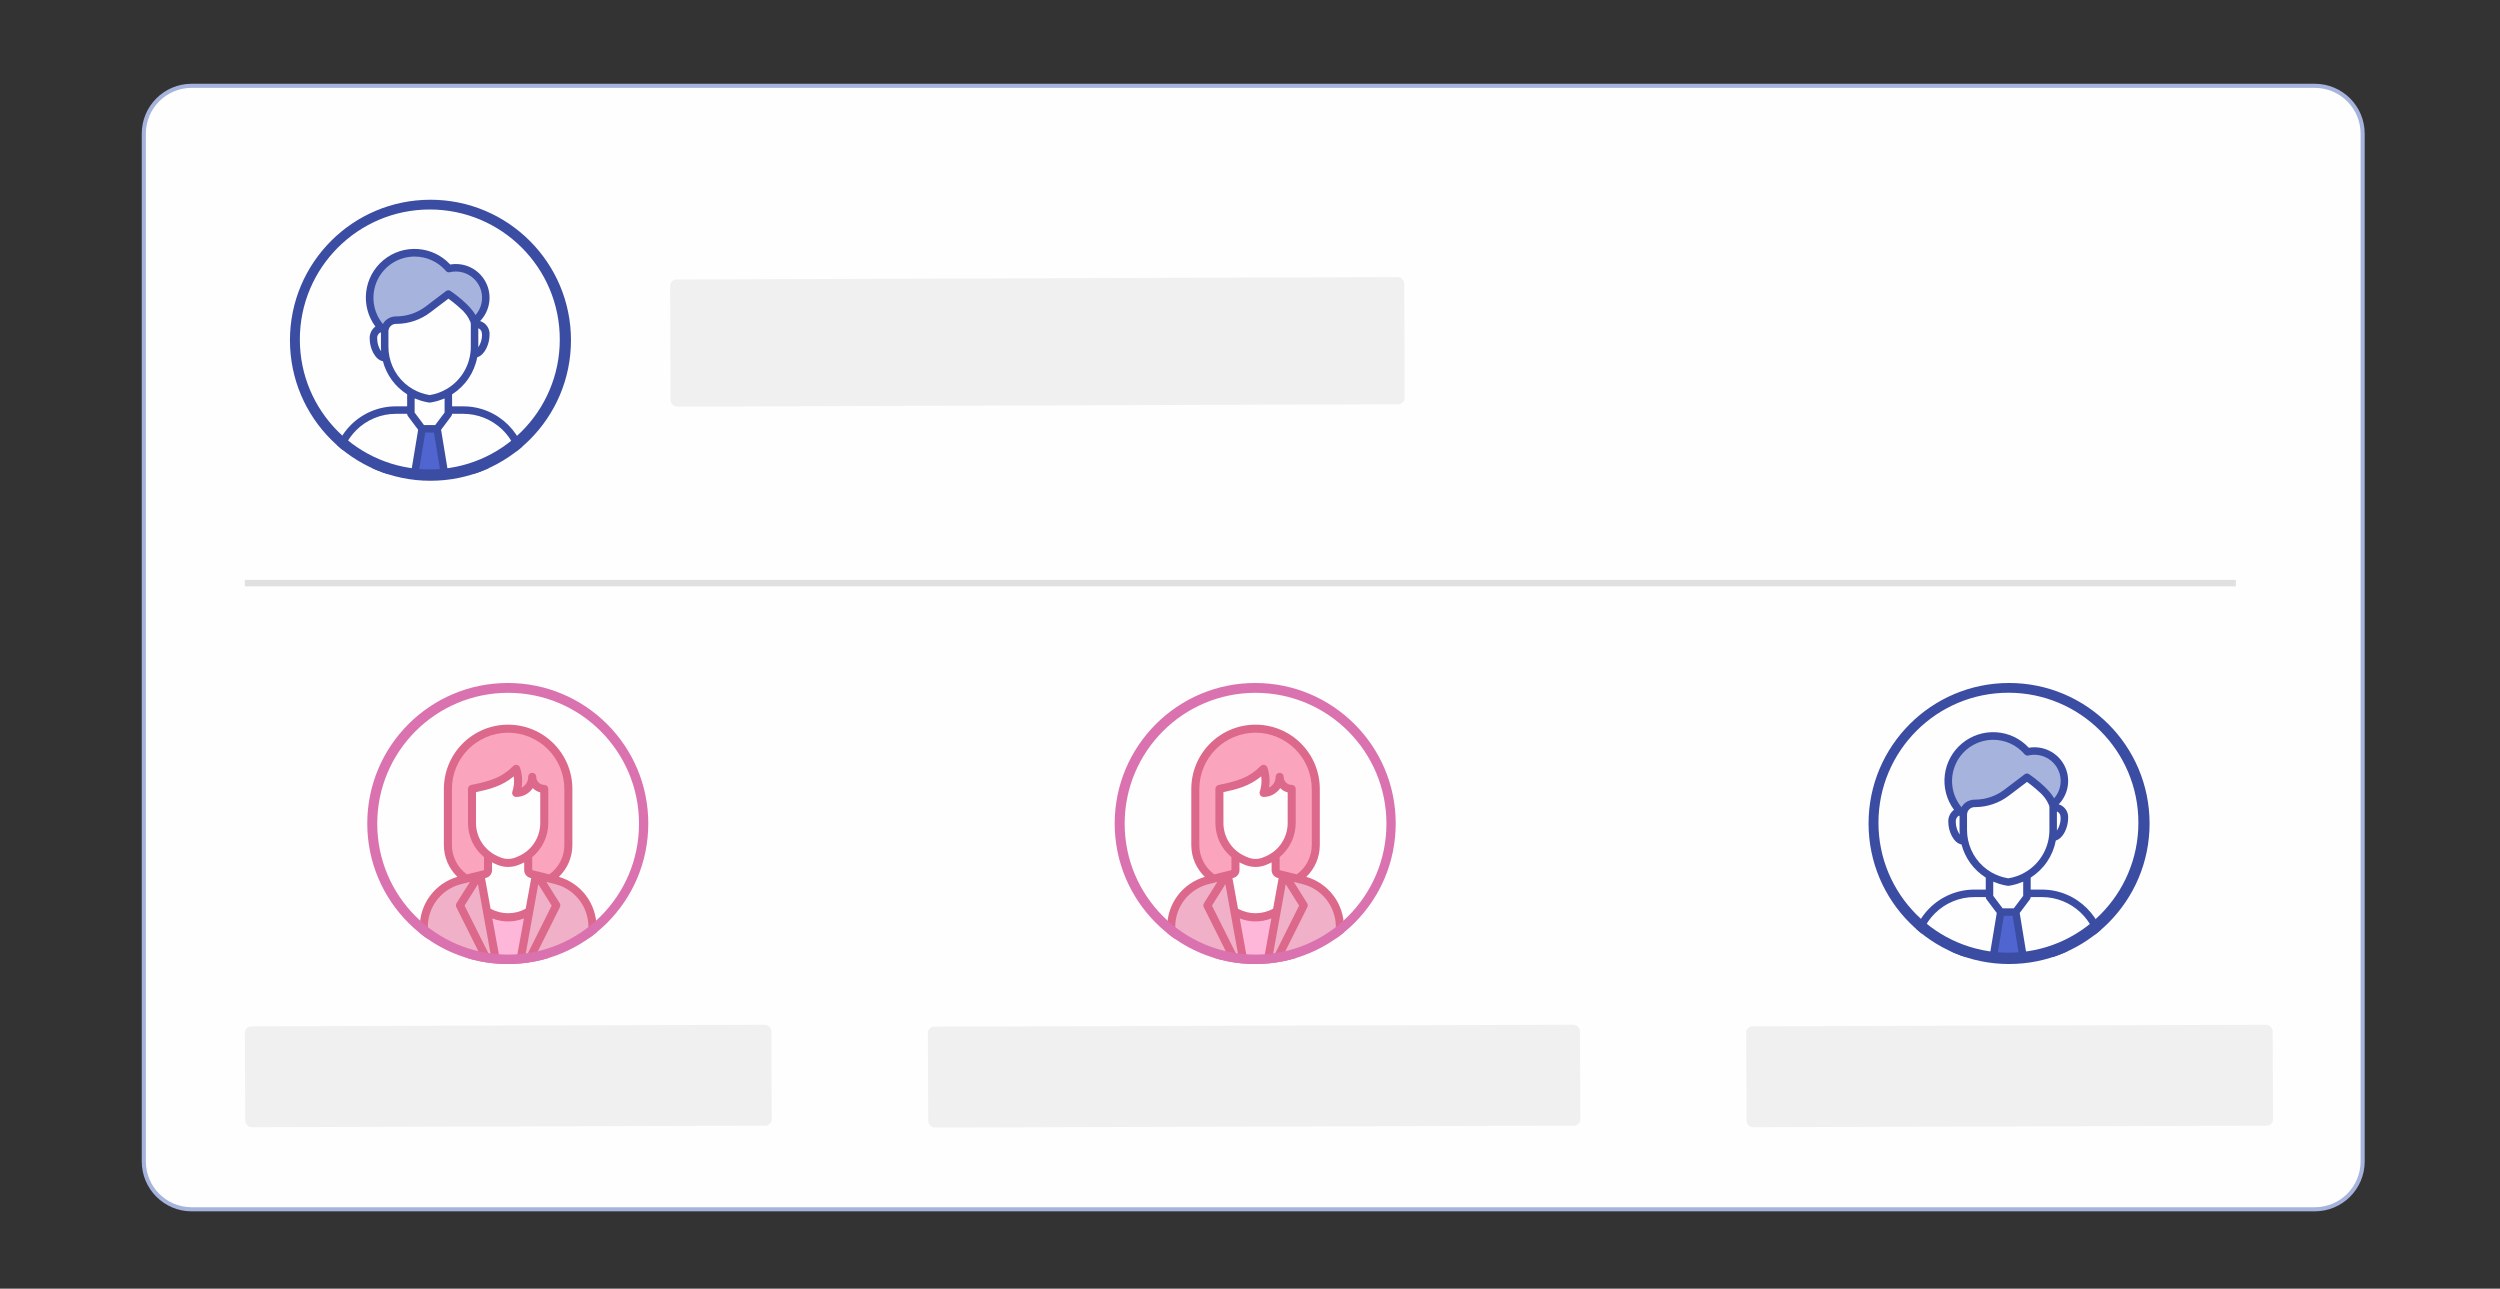 <svg width="388" height="200" viewBox="0 0 388 200" fill="none" xmlns="http://www.w3.org/2000/svg">
<rect x="0" y="0" width="388" height="200" fill="#333333" stroke="none"/>
<path d="M29.742 13.318L359.258 13.318C363.358 13.318 366.682 16.642 366.682 20.742V180.258C366.682 184.358 363.358 187.682 359.258 187.682H29.742C25.642 187.682 22.318 184.358 22.318 180.258V20.742C22.318 16.642 25.642 13.318 29.742 13.318Z" fill="#FEFEFE"/>
<path d="M29.742 13.318L359.258 13.318C363.358 13.318 366.682 16.642 366.682 20.742V180.258C366.682 184.358 363.358 187.682 359.258 187.682H29.742C25.642 187.682 22.318 184.358 22.318 180.258V20.742C22.318 16.642 25.642 13.318 29.742 13.318Z" stroke="#A5B3DD" stroke-width="0.636"/>
<g clip-path="url(#clip0_18364_393779)">
<g clip-path="url(#clip1_18364_393779)">
<path d="M58.63 64.256C56.013 64.692 53.905 67.345 53.178 68.617C55.177 70.253 60.702 73.524 66.808 73.524C74.44 73.524 79.892 69.162 79.892 68.072C79.892 66.982 76.621 65.346 74.986 64.256C73.677 63.384 70.806 63.529 69.534 63.711V62.075C69.352 61.712 69.316 60.876 70.624 60.439C71.932 60.003 72.987 56.987 73.35 55.533L74.44 54.442C74.622 54.079 74.986 53.025 74.986 51.716C74.986 50.408 73.895 50.081 73.35 50.081L74.44 48.99C74.804 47.9 75.422 45.283 74.986 43.539C74.549 41.794 71.169 41.721 69.534 41.903C68.807 41.176 66.917 39.613 65.172 39.177C62.991 38.632 59.72 40.268 58.085 42.993C56.776 45.174 57.539 48.264 58.085 49.536C58.448 49.718 59.066 50.299 58.63 51.171C58.085 52.262 58.63 54.443 59.175 55.533C59.611 56.405 62.264 59.531 63.536 60.985V63.711C62.991 63.711 61.247 63.82 58.63 64.256Z" fill="#FEFEFE"/>
<path d="M62.991 49.536C61.683 49.536 59.538 50.263 58.63 50.626C58.266 48.99 57.539 45.392 57.539 44.084C57.539 42.448 60.811 39.177 64.627 39.177C67.68 39.177 69.17 40.994 69.534 41.903C69.534 41.721 69.752 41.358 70.624 41.358C71.714 41.358 72.805 41.358 74.986 44.084C76.73 46.264 74.986 48.627 73.895 49.536C73.713 49.536 73.241 49.318 72.805 48.445C72.369 47.573 70.442 46.264 69.534 45.719C67.898 46.991 64.3 49.536 62.991 49.536Z" fill="#A5B3DD"/>
<path d="M65.717 66.436L64.627 73.524H68.988L67.898 66.436H65.717Z" fill="#5065D0"/>
<path d="M71.906 63.064H70.163V61.204C71.173 60.563 72.041 59.721 72.713 58.731C73.384 57.74 73.844 56.623 74.065 55.447C75.257 55.102 75.974 53.332 75.974 52.022C76.067 51.038 75.459 50.123 74.516 49.827C76.081 48.202 76.426 45.755 75.371 43.761C74.316 41.766 72.1 40.673 69.875 41.052C67.149 38.11 62.599 37.811 59.511 40.371C56.424 42.931 55.875 47.459 58.262 50.682C57.966 50.903 57.73 51.194 57.575 51.53C57.421 51.865 57.353 52.235 57.378 52.603C57.378 53.964 58.15 55.823 59.426 56.063C59.985 58.191 61.33 60.028 63.19 61.204V63.064H61.446C60.148 63.062 58.863 63.316 57.663 63.812C56.464 64.308 55.374 65.036 54.457 65.954C53.539 66.871 52.811 67.961 52.316 69.16C51.82 70.36 51.565 71.645 51.567 72.943C51.567 73.264 51.827 73.524 52.148 73.524H81.205C81.359 73.524 81.507 73.463 81.616 73.354C81.725 73.245 81.786 73.097 81.786 72.943C81.779 67.489 77.36 63.07 71.906 63.064ZM64.352 64.032V61.834C64.404 61.856 64.459 61.871 64.512 61.892C64.738 61.986 64.969 62.07 65.202 62.145C65.29 62.173 65.376 62.203 65.466 62.226C65.775 62.316 66.089 62.39 66.406 62.446L66.581 62.474C66.644 62.485 66.708 62.485 66.771 62.474L66.946 62.446C67.263 62.391 67.578 62.319 67.887 62.23C67.976 62.204 68.062 62.176 68.152 62.148C68.386 62.074 68.617 61.989 68.844 61.894C68.896 61.873 68.95 61.86 69.001 61.836V64.031L67.543 65.969H65.805L64.352 64.032ZM74.231 53.9V50.949C74.629 51.1 74.812 51.448 74.812 52.022C74.802 52.691 74.601 53.343 74.231 53.9ZM64.352 39.818C65.278 39.818 66.193 40.019 67.034 40.407C67.874 40.795 68.621 41.361 69.221 42.066C69.29 42.147 69.38 42.208 69.482 42.241C69.583 42.274 69.691 42.279 69.795 42.255C71.518 41.841 73.312 42.59 74.228 44.107C75.145 45.624 74.973 47.559 73.805 48.892C73.789 48.865 73.766 48.834 73.75 48.81C73.67 48.676 73.584 48.546 73.493 48.42C73.464 48.379 73.435 48.339 73.406 48.297C73.272 48.12 73.131 47.948 72.983 47.782C72.951 47.746 72.915 47.709 72.883 47.673C72.743 47.52 72.599 47.371 72.451 47.225C72.4 47.175 72.348 47.124 72.295 47.073C72.091 46.877 71.883 46.687 71.669 46.502C71.106 46.018 70.517 45.566 69.905 45.147C69.805 45.08 69.686 45.045 69.565 45.049C69.444 45.052 69.327 45.094 69.231 45.167L66.074 47.562C64.775 48.549 63.193 49.09 61.562 49.105H61.426C61.309 49.106 61.193 49.116 61.077 49.135C61.06 49.135 61.044 49.142 61.028 49.145C60.926 49.163 60.826 49.188 60.727 49.219L60.698 49.23C60.593 49.265 60.49 49.308 60.391 49.358H60.386C59.979 49.562 59.643 49.883 59.42 50.279C57.845 48.37 57.513 45.723 58.569 43.485C59.624 41.246 61.877 39.818 64.352 39.818ZM58.541 52.603C58.512 52.401 58.544 52.195 58.634 52.011C58.723 51.828 58.865 51.675 59.042 51.573C59.069 51.599 59.094 51.626 59.122 51.652V53.847C59.122 54.073 59.13 54.298 59.148 54.522C58.761 53.956 58.55 53.289 58.541 52.603ZM60.445 55.375C60.337 54.873 60.283 54.361 60.284 53.847V51.4C60.287 51.294 60.305 51.188 60.338 51.087C60.344 51.068 60.35 51.048 60.357 51.029C60.393 50.927 60.444 50.831 60.507 50.743C60.513 50.734 60.521 50.727 60.527 50.719C60.594 50.632 60.672 50.556 60.76 50.491L60.767 50.485C60.856 50.422 60.954 50.373 61.057 50.337C61.074 50.331 61.09 50.326 61.107 50.321C61.212 50.288 61.322 50.269 61.433 50.267H61.565C63.461 50.25 65.3 49.618 66.806 48.466L69.595 46.35C69.906 46.575 70.394 46.941 70.911 47.385C71.057 47.51 71.2 47.638 71.341 47.769C72.09 48.365 72.674 49.144 73.035 50.031C73.056 50.112 73.068 50.195 73.069 50.279V53.847C73.07 54.181 73.046 54.515 72.998 54.846C72.844 55.992 72.429 57.088 71.786 58.049C71.143 59.01 70.289 59.811 69.288 60.39C68.507 60.847 67.648 61.156 66.755 61.302L66.676 61.312L66.599 61.3C65.706 61.149 64.846 60.84 64.061 60.387C63.139 59.853 62.341 59.131 61.717 58.267C61.094 57.404 60.66 56.418 60.445 55.375ZM55.278 66.776C56.087 65.965 57.049 65.322 58.107 64.885C59.166 64.447 60.301 64.223 61.446 64.226H63.19C63.19 64.352 63.23 64.474 63.306 64.575L64.897 66.696L63.861 72.943L52.748 72.362C52.883 70.254 53.783 68.268 55.278 66.776ZM65.043 72.943L66 67.132H67.355L68.298 72.943H65.043ZM69.482 72.943L68.457 66.696L69.959 64.691L70.046 64.575C70.122 64.474 70.163 64.352 70.163 64.226H71.906C76.493 64.231 80.293 67.786 80.604 72.362L69.482 72.943Z" fill="#3B4CA3"/>
</g>
<path fill-rule="evenodd" clip-rule="evenodd" d="M66.707 72.856C77.848 72.856 86.879 63.825 86.879 52.685C86.879 41.544 77.848 32.513 66.707 32.513C55.567 32.513 46.536 41.544 46.536 52.685C46.536 63.825 55.567 72.856 66.707 72.856ZM66.707 74.69C78.861 74.69 88.713 64.838 88.713 52.685C88.713 40.532 78.861 30.68 66.707 30.68C54.554 30.68 44.702 40.532 44.702 52.685C44.702 64.838 54.554 74.69 66.707 74.69Z" fill="#3B4CA3"/>
</g>
<g clip-path="url(#clip2_18364_393779)">
<g clip-path="url(#clip3_18364_393779)">
<path d="M69.997 137.258C66.009 138.145 65.381 142.429 65.565 144.461C67.966 145.753 74.097 148.45 79.415 148.893C84.734 149.336 89.757 146.492 91.603 145.015V141.691C91.603 139.475 88.833 138.367 87.725 137.258C86.839 136.372 83.662 135.781 82.185 135.597C81.816 134.858 81.299 133.159 82.185 132.273C83.072 131.386 84.032 129.687 84.401 128.949V122.854C83.847 122.116 82.739 120.749 82.739 121.193C82.739 121.636 81.262 122.855 80.523 123.409C80.338 123.224 80.08 122.633 80.523 121.747C80.966 120.86 80.338 119.9 79.969 119.53C79.969 119.161 79.748 118.755 78.861 120.084C77.975 121.414 74.799 122.485 73.321 122.854V126.732C73.321 130.278 74.799 132.272 75.537 132.826V135.042C75.353 135.412 73.986 136.372 69.997 137.258Z" fill="#FEFEFE"/>
<path d="M69.443 131.165C69.443 133.381 70.92 135.412 71.659 136.151C74.318 135.708 75.353 135.227 75.537 135.043V132.827C74.983 132.273 73.764 130.721 73.321 128.949C72.878 127.176 73.136 124.147 73.321 122.855C74.245 122.485 76.424 121.636 77.753 121.193C79.415 120.639 79.415 118.976 79.969 120.084C80.523 121.193 79.969 123.409 80.523 123.409C80.966 123.409 82.185 121.931 82.739 121.193L83.847 122.301C84.032 122.301 84.401 123.187 84.401 126.733C84.401 130.278 82.924 131.903 82.185 132.273V135.597L86.063 136.151C86.617 135.412 87.836 133.602 88.279 132.273C88.722 130.943 88.464 124.701 88.279 121.747C88.094 118.977 86.063 113.326 79.415 112.883C72.767 112.439 69.997 118.238 69.443 121.193V131.165Z" fill="#FAA4BE"/>
<path d="M75.537 141.691L77.199 148.339H81.077L82.185 141.137C81.631 141.506 80.08 142.245 78.307 142.245C76.534 142.245 75.722 141.875 75.537 141.691Z" fill="#FFB7D9"/>
<path d="M83.293 135.597L80.523 148.893C84.512 148.45 89.941 145.753 92.157 144.461C91.788 142.983 90.828 139.696 89.941 138.367C89.055 137.037 85.14 135.966 83.293 135.597Z" fill="#F0B0C7"/>
<path d="M74.429 135.597L77.199 148.893C73.21 148.45 67.781 145.753 65.565 144.461C65.934 142.983 66.895 139.696 67.781 138.367C68.668 137.037 72.582 135.966 74.429 135.597Z" fill="#F0B0C7"/>
<path d="M86.733 136.088C87.396 135.451 87.924 134.687 88.285 133.841C88.646 132.995 88.832 132.084 88.833 131.165V122.439C88.833 119.794 87.783 117.258 85.912 115.388C84.042 113.518 81.506 112.467 78.861 112.467C76.216 112.467 73.68 113.518 71.81 115.388C69.94 117.258 68.889 119.794 68.889 122.439V131.165C68.89 132.084 69.076 132.995 69.437 133.841C69.798 134.687 70.326 135.451 70.989 136.088C69.305 136.575 67.824 137.596 66.77 138.998C65.717 140.4 65.148 142.107 65.15 143.86V149.239C65.15 149.404 65.215 149.563 65.332 149.68C65.449 149.797 65.608 149.862 65.773 149.862H91.95C92.115 149.862 92.273 149.797 92.39 149.68C92.507 149.563 92.573 149.404 92.573 149.239V143.86C92.574 142.107 92.005 140.4 90.952 138.998C89.898 137.596 88.418 136.575 86.733 136.088ZM70.136 131.165V122.439C70.138 120.126 71.058 117.908 72.694 116.272C74.33 114.636 76.548 113.716 78.861 113.713C81.174 113.719 83.39 114.64 85.025 116.275C86.66 117.91 87.581 120.126 87.587 122.439V131.165C87.586 132.052 87.374 132.926 86.969 133.715C86.564 134.503 85.976 135.185 85.256 135.702L82.601 135.041V133.022C83.379 132.379 84.007 131.571 84.438 130.658C84.869 129.744 85.093 128.747 85.094 127.737V122.439C85.094 122.274 85.028 122.115 84.911 121.998C84.794 121.881 84.636 121.816 84.47 121.816C84.141 121.813 83.825 121.681 83.592 121.448C83.359 121.215 83.226 120.899 83.224 120.569C83.224 120.404 83.158 120.245 83.041 120.129C82.924 120.012 82.766 119.946 82.601 119.946C82.435 119.946 82.277 120.012 82.16 120.129C82.043 120.245 81.977 120.404 81.977 120.569C81.98 120.916 81.885 121.257 81.703 121.552C81.521 121.847 81.26 122.085 80.949 122.24C81.119 121.207 81.036 120.148 80.706 119.154C80.677 119.05 80.621 118.954 80.543 118.878C80.466 118.801 80.37 118.746 80.264 118.719C80.159 118.691 80.048 118.691 79.943 118.72C79.838 118.748 79.742 118.803 79.665 118.88C77.77 120.775 76.032 121.217 73.121 121.828C72.981 121.858 72.856 121.935 72.767 122.046C72.677 122.158 72.628 122.296 72.629 122.439V127.737C72.63 128.747 72.854 129.744 73.284 130.658C73.715 131.571 74.343 132.379 75.122 133.022V135.041L72.466 135.702C71.746 135.185 71.159 134.503 70.753 133.715C70.348 132.926 70.136 132.052 70.136 131.165ZM82.302 136.25L82.445 136.288L81.585 141.037C80.75 141.494 79.813 141.734 78.861 141.734C77.909 141.734 76.972 141.494 76.138 141.037L75.277 136.288L75.421 136.25C75.692 136.184 75.932 136.029 76.104 135.81C76.276 135.591 76.369 135.32 76.368 135.041V133.838C76.48 133.894 76.586 133.95 76.698 134L77.091 134.175C77.649 134.421 78.251 134.549 78.861 134.549C79.471 134.549 80.074 134.421 80.631 134.175L81.024 134C81.136 133.95 81.242 133.894 81.354 133.838V135.041C81.353 135.32 81.446 135.591 81.618 135.81C81.79 136.029 82.031 136.184 82.302 136.25ZM80.519 132.866L80.126 133.034C79.728 133.213 79.297 133.305 78.861 133.305C78.425 133.305 77.994 133.213 77.596 133.034L77.203 132.866C76.213 132.423 75.373 131.703 74.782 130.793C74.192 129.883 73.877 128.821 73.875 127.737V122.944C76 122.489 77.895 122.009 79.74 120.494C79.847 121.291 79.77 122.101 79.516 122.863C79.485 122.957 79.476 123.056 79.492 123.154C79.507 123.251 79.545 123.344 79.603 123.424C79.659 123.505 79.735 123.571 79.823 123.617C79.911 123.662 80.009 123.686 80.108 123.685C80.935 123.684 81.729 123.355 82.314 122.769C82.454 122.631 82.579 122.479 82.688 122.314L82.707 122.333C83.022 122.647 83.416 122.871 83.847 122.981V127.737C83.846 128.821 83.531 129.883 82.94 130.793C82.35 131.703 81.509 132.423 80.519 132.866ZM66.396 148.616V143.86C66.394 142.331 66.904 140.845 67.845 139.64C68.786 138.434 70.104 137.579 71.588 137.21L72.928 136.874L70.852 140.183C70.796 140.274 70.764 140.378 70.76 140.485C70.755 140.592 70.779 140.698 70.827 140.794L74.735 148.616H66.396ZM76.131 148.616L72.099 140.551L74.18 137.223L76.243 148.616H76.131ZM80.207 148.616H77.515L76.412 142.539C77.985 143.162 79.737 143.162 81.311 142.539L80.207 148.616ZM81.479 148.616L83.542 137.223L85.623 140.551L81.591 148.616H81.479ZM91.326 148.616H82.987L86.895 140.794C86.944 140.698 86.967 140.592 86.962 140.485C86.958 140.378 86.926 140.274 86.87 140.183L84.794 136.874L86.135 137.21C87.618 137.579 88.936 138.434 89.877 139.64C90.818 140.845 91.328 142.331 91.326 143.86V148.616Z" fill="#DC688B"/>
<path fill-rule="evenodd" clip-rule="evenodd" d="M78.862 148.153C90.081 148.153 99.176 139.059 99.176 127.84C99.176 116.621 90.081 107.526 78.862 107.526C67.644 107.526 58.549 116.621 58.549 127.84C58.549 139.059 67.644 148.153 78.862 148.153ZM78.862 150C91.101 150 101.022 140.079 101.022 127.84C101.022 115.601 91.101 105.68 78.862 105.68C66.624 105.68 56.702 115.601 56.702 127.84C56.702 140.079 66.624 150 78.862 150Z" fill="#DA72B0"/>
</g>
</g>
<g clip-path="url(#clip4_18364_393779)">
<g clip-path="url(#clip5_18364_393779)">
<path d="M185.997 137.258C182.009 138.145 181.381 142.429 181.565 144.461C183.966 145.753 190.097 148.45 195.415 148.893C200.734 149.336 205.757 146.492 207.603 145.015V141.691C207.603 139.475 204.833 138.367 203.725 137.258C202.839 136.372 199.663 135.781 198.185 135.597C197.816 134.858 197.299 133.159 198.185 132.273C199.072 131.386 200.032 129.687 200.401 128.949V122.854C199.847 122.116 198.739 120.749 198.739 121.193C198.739 121.636 197.262 122.855 196.523 123.409C196.338 123.224 196.08 122.633 196.523 121.747C196.966 120.86 196.338 119.9 195.969 119.53C195.969 119.161 195.748 118.755 194.861 120.084C193.975 121.414 190.798 122.485 189.321 122.854V126.732C189.321 130.278 190.798 132.272 191.537 132.826V135.042C191.353 135.412 189.986 136.372 185.997 137.258Z" fill="#FEFEFE"/>
<path d="M185.443 131.165C185.443 133.381 186.92 135.412 187.659 136.151C190.318 135.708 191.352 135.227 191.537 135.043V132.827C190.983 132.273 189.764 130.721 189.321 128.949C188.878 127.176 189.136 124.147 189.321 122.855C190.244 122.485 192.424 121.636 193.753 121.193C195.415 120.639 195.415 118.976 195.969 120.084C196.523 121.193 195.969 123.409 196.523 123.409C196.966 123.409 198.185 121.931 198.739 121.193L199.847 122.301C200.032 122.301 200.401 123.187 200.401 126.733C200.401 130.278 198.924 131.903 198.185 132.273V135.597L202.063 136.151C202.617 135.412 203.836 133.602 204.279 132.273C204.722 130.943 204.464 124.701 204.279 121.747C204.095 118.977 202.063 113.326 195.415 112.883C188.767 112.439 185.997 118.238 185.443 121.193V131.165Z" fill="#FAA4BE"/>
<path d="M191.537 141.691L193.199 148.339H197.077L198.185 141.137C197.631 141.506 196.08 142.245 194.307 142.245C192.534 142.245 191.722 141.875 191.537 141.691Z" fill="#FFB7D9"/>
<path d="M199.293 135.597L196.523 148.893C200.512 148.45 205.941 145.753 208.157 144.461C207.788 142.983 206.828 139.696 205.941 138.367C205.055 137.037 201.14 135.966 199.293 135.597Z" fill="#F0B0C7"/>
<path d="M190.429 135.597L193.199 148.893C189.21 148.45 183.781 145.753 181.565 144.461C181.934 142.983 182.895 139.696 183.781 138.367C184.667 137.037 188.582 135.966 190.429 135.597Z" fill="#F0B0C7"/>
<path d="M202.733 136.088C203.396 135.451 203.924 134.687 204.285 133.841C204.646 132.995 204.832 132.084 204.833 131.165V122.439C204.833 119.794 203.783 117.258 201.912 115.388C200.042 113.518 197.506 112.467 194.861 112.467C192.216 112.467 189.68 113.518 187.81 115.388C185.94 117.258 184.889 119.794 184.889 122.439V131.165C184.89 132.084 185.076 132.995 185.437 133.841C185.798 134.687 186.326 135.451 186.989 136.088C185.305 136.575 183.824 137.596 182.77 138.998C181.717 140.4 181.148 142.107 181.15 143.86V149.239C181.15 149.404 181.215 149.563 181.332 149.68C181.449 149.797 181.607 149.862 181.773 149.862H207.949C208.115 149.862 208.273 149.797 208.39 149.68C208.507 149.563 208.573 149.404 208.573 149.239V143.86C208.574 142.107 208.005 140.4 206.952 138.998C205.898 137.596 204.418 136.575 202.733 136.088ZM186.136 131.165V122.439C186.138 120.126 187.058 117.908 188.694 116.272C190.33 114.636 192.548 113.716 194.861 113.713C197.174 113.719 199.39 114.64 201.025 116.275C202.66 117.91 203.581 120.126 203.587 122.439V131.165C203.586 132.052 203.374 132.926 202.969 133.715C202.564 134.503 201.976 135.185 201.256 135.702L198.601 135.041V133.022C199.38 132.379 200.007 131.571 200.438 130.658C200.869 129.744 201.093 128.747 201.094 127.737V122.439C201.094 122.274 201.028 122.115 200.911 121.998C200.794 121.881 200.636 121.816 200.47 121.816C200.141 121.813 199.825 121.681 199.592 121.448C199.358 121.215 199.226 120.899 199.224 120.569C199.224 120.404 199.158 120.245 199.041 120.129C198.924 120.012 198.766 119.946 198.601 119.946C198.435 119.946 198.277 120.012 198.16 120.129C198.043 120.245 197.977 120.404 197.977 120.569C197.98 120.916 197.885 121.257 197.703 121.552C197.521 121.847 197.26 122.085 196.949 122.24C197.119 121.207 197.036 120.148 196.706 119.154C196.677 119.05 196.621 118.954 196.543 118.878C196.466 118.801 196.37 118.746 196.264 118.719C196.159 118.691 196.048 118.691 195.943 118.72C195.838 118.748 195.742 118.803 195.665 118.88C193.77 120.775 192.032 121.217 189.121 121.828C188.981 121.858 188.856 121.935 188.767 122.046C188.677 122.158 188.628 122.296 188.629 122.439V127.737C188.63 128.747 188.854 129.744 189.284 130.658C189.715 131.571 190.343 132.379 191.122 133.022V135.041L188.467 135.702C187.746 135.185 187.159 134.503 186.753 133.715C186.348 132.926 186.136 132.052 186.136 131.165ZM198.301 136.25L198.445 136.288L197.585 141.037C196.75 141.494 195.813 141.734 194.861 141.734C193.909 141.734 192.973 141.494 192.138 141.037L191.277 136.288L191.421 136.25C191.692 136.184 191.932 136.029 192.104 135.81C192.276 135.591 192.369 135.32 192.368 135.041V133.838C192.48 133.894 192.586 133.95 192.698 134L193.091 134.175C193.649 134.421 194.252 134.549 194.861 134.549C195.471 134.549 196.074 134.421 196.631 134.175L197.024 134C197.136 133.95 197.242 133.894 197.354 133.838V135.041C197.353 135.32 197.446 135.591 197.618 135.81C197.79 136.029 198.031 136.184 198.301 136.25ZM196.519 132.866L196.126 133.034C195.728 133.213 195.297 133.305 194.861 133.305C194.425 133.305 193.994 133.213 193.596 133.034L193.203 132.866C192.213 132.423 191.373 131.703 190.782 130.793C190.192 129.883 189.877 128.821 189.875 127.737V122.944C192 122.489 193.895 122.009 195.74 120.494C195.847 121.291 195.77 122.101 195.516 122.863C195.485 122.957 195.476 123.056 195.492 123.154C195.507 123.251 195.545 123.344 195.603 123.424C195.66 123.505 195.735 123.571 195.823 123.617C195.911 123.662 196.009 123.686 196.108 123.685C196.935 123.684 197.729 123.355 198.314 122.769C198.454 122.631 198.579 122.479 198.688 122.314L198.707 122.333C199.022 122.647 199.416 122.871 199.847 122.981V127.737C199.846 128.821 199.531 129.883 198.94 130.793C198.35 131.703 197.509 132.423 196.519 132.866ZM182.396 148.616V143.86C182.394 142.331 182.904 140.845 183.845 139.64C184.786 138.434 186.104 137.579 187.588 137.21L188.928 136.874L186.852 140.183C186.796 140.274 186.764 140.378 186.76 140.485C186.755 140.592 186.779 140.698 186.827 140.794L190.735 148.616H182.396ZM192.131 148.616L188.099 140.551L190.18 137.223L192.243 148.616H192.131ZM196.207 148.616H193.515L192.412 142.539C193.985 143.162 195.737 143.162 197.311 142.539L196.207 148.616ZM197.479 148.616L199.542 137.223L201.623 140.551L197.591 148.616H197.479ZM207.326 148.616H198.987L202.895 140.794C202.944 140.698 202.967 140.592 202.962 140.485C202.958 140.378 202.926 140.274 202.87 140.183L200.795 136.874L202.135 137.21C203.619 137.579 204.936 138.434 205.877 139.64C206.818 140.845 207.328 142.331 207.326 143.86V148.616Z" fill="#DC688B"/>
<path fill-rule="evenodd" clip-rule="evenodd" d="M194.862 148.153C206.081 148.153 215.176 139.059 215.176 127.84C215.176 116.621 206.081 107.526 194.862 107.526C183.643 107.526 174.549 116.621 174.549 127.84C174.549 139.059 183.643 148.153 194.862 148.153ZM194.862 150C207.101 150 217.022 140.079 217.022 127.84C217.022 115.601 207.101 105.68 194.862 105.68C182.624 105.68 172.702 115.601 172.702 127.84C172.702 140.079 182.624 150 194.862 150Z" fill="#DA72B0"/>
</g>
</g>
<g clip-path="url(#clip6_18364_393779)">
<g clip-path="url(#clip7_18364_393779)">
<path d="M303.63 139.256C301.013 139.692 298.905 142.345 298.178 143.617C300.177 145.253 305.702 148.524 311.808 148.524C319.44 148.524 324.892 144.162 324.892 143.072C324.892 141.982 321.621 140.346 319.985 139.256C318.677 138.384 315.806 138.529 314.534 138.711V137.075C314.352 136.712 314.315 135.876 315.624 135.439C316.932 135.003 317.986 131.987 318.35 130.533L319.44 129.442C319.622 129.079 319.985 128.025 319.985 126.716C319.985 125.408 318.895 125.081 318.35 125.081L319.44 123.99C319.804 122.9 320.422 120.283 319.985 118.539C319.549 116.794 316.169 116.721 314.534 116.903C313.807 116.176 311.917 114.613 310.172 114.177C307.991 113.632 304.72 115.268 303.085 117.994C301.776 120.174 302.539 123.264 303.085 124.536C303.448 124.718 304.066 125.299 303.63 126.171C303.085 127.262 303.63 129.442 304.175 130.533C304.611 131.405 307.264 134.531 308.536 135.985V138.711C307.991 138.711 306.247 138.82 303.63 139.256Z" fill="#FEFEFE"/>
<path d="M307.991 124.536C306.683 124.536 304.538 125.263 303.63 125.626C303.266 123.99 302.539 120.392 302.539 119.084C302.539 117.448 305.811 114.177 309.627 114.177C312.68 114.177 314.17 115.994 314.534 116.903C314.534 116.721 314.752 116.358 315.624 116.358C316.714 116.358 317.805 116.358 319.985 119.084C321.73 121.265 319.985 123.627 318.895 124.536C318.713 124.536 318.241 124.318 317.805 123.445C317.369 122.573 315.442 121.265 314.534 120.719C312.898 121.991 309.3 124.536 307.991 124.536Z" fill="#A5B3DD"/>
<path d="M310.717 141.436L309.627 148.524H313.988L312.898 141.436H310.717Z" fill="#5065D0"/>
<path d="M316.907 138.064H315.163V136.204C316.173 135.563 317.041 134.721 317.712 133.731C318.384 132.74 318.844 131.623 319.065 130.447C320.257 130.102 320.974 128.332 320.974 127.022C321.067 126.038 320.459 125.123 319.516 124.827C321.081 123.202 321.426 120.755 320.371 118.761C319.316 116.766 317.1 115.674 314.875 116.052C312.149 113.11 307.599 112.811 304.511 115.371C301.424 117.931 300.875 122.458 303.262 125.682C302.966 125.903 302.73 126.194 302.575 126.53C302.421 126.866 302.353 127.235 302.378 127.603C302.378 128.964 303.15 130.823 304.426 131.063C304.985 133.191 306.33 135.028 308.19 136.204V138.064H306.446C305.148 138.062 303.863 138.316 302.664 138.812C301.464 139.308 300.374 140.036 299.457 140.954C298.539 141.871 297.811 142.961 297.316 144.16C296.82 145.36 296.565 146.645 296.567 147.943C296.567 148.264 296.827 148.524 297.148 148.524H326.205C326.359 148.524 326.507 148.463 326.616 148.354C326.725 148.245 326.786 148.097 326.786 147.943C326.78 142.489 322.36 138.07 316.907 138.064ZM309.352 139.032V136.834C309.404 136.857 309.459 136.871 309.512 136.892C309.738 136.986 309.969 137.07 310.202 137.145C310.29 137.173 310.376 137.203 310.466 137.226C310.775 137.316 311.089 137.39 311.407 137.446L311.581 137.474C311.644 137.485 311.708 137.485 311.771 137.474L311.946 137.446C312.263 137.391 312.578 137.319 312.887 137.23C312.976 137.204 313.062 137.176 313.152 137.148C313.386 137.073 313.617 136.989 313.845 136.894C313.896 136.874 313.95 136.86 314.001 136.836V139.031L312.543 140.969H310.805L309.352 139.032ZM319.231 128.9V125.949C319.629 126.101 319.812 126.448 319.812 127.022C319.803 127.691 319.601 128.343 319.231 128.9ZM309.352 114.818C310.278 114.818 311.193 115.019 312.034 115.407C312.874 115.795 313.621 116.361 314.221 117.066C314.29 117.147 314.38 117.208 314.482 117.241C314.583 117.274 314.691 117.279 314.795 117.255C316.518 116.841 318.312 117.589 319.228 119.107C320.145 120.624 319.973 122.559 318.805 123.892C318.789 123.865 318.767 123.834 318.75 123.81C318.67 123.676 318.584 123.546 318.493 123.42C318.464 123.379 318.435 123.339 318.406 123.297C318.272 123.12 318.131 122.948 317.983 122.782C317.951 122.746 317.915 122.709 317.883 122.673C317.743 122.52 317.599 122.371 317.451 122.226C317.4 122.175 317.348 122.125 317.295 122.073C317.091 121.877 316.883 121.687 316.669 121.502C316.106 121.018 315.517 120.566 314.905 120.147C314.804 120.08 314.686 120.045 314.565 120.049C314.444 120.052 314.327 120.094 314.231 120.167L311.074 122.562C309.776 123.549 308.193 124.09 306.562 124.105H306.426C306.309 124.106 306.192 124.116 306.077 124.135C306.06 124.135 306.044 124.142 306.028 124.145C305.926 124.164 305.826 124.188 305.727 124.219L305.698 124.23C305.593 124.265 305.49 124.308 305.391 124.358H305.386C304.979 124.562 304.643 124.883 304.42 125.279C302.845 123.37 302.513 120.723 303.569 118.485C304.624 116.246 306.877 114.818 309.352 114.818ZM303.54 127.603C303.512 127.401 303.544 127.195 303.634 127.011C303.723 126.828 303.865 126.675 304.042 126.573C304.069 126.599 304.094 126.626 304.122 126.652V128.847C304.122 129.073 304.13 129.298 304.148 129.522C303.761 128.956 303.55 128.289 303.54 127.603ZM305.445 130.375C305.337 129.873 305.283 129.36 305.284 128.847V126.4C305.287 126.294 305.305 126.188 305.338 126.087C305.344 126.068 305.35 126.048 305.357 126.029C305.393 125.927 305.444 125.831 305.507 125.743C305.513 125.734 305.521 125.727 305.527 125.719C305.594 125.632 305.672 125.556 305.76 125.491L305.767 125.485C305.856 125.422 305.954 125.373 306.057 125.337C306.074 125.331 306.09 125.326 306.107 125.321C306.212 125.288 306.322 125.269 306.433 125.267H306.565C308.461 125.25 310.3 124.618 311.806 123.466L314.595 121.35C314.906 121.575 315.394 121.941 315.911 122.385C316.057 122.51 316.2 122.638 316.341 122.769C317.09 123.365 317.674 124.144 318.035 125.031C318.056 125.112 318.068 125.195 318.069 125.279V128.847C318.07 129.181 318.046 129.515 317.998 129.846C317.844 130.992 317.429 132.088 316.786 133.049C316.143 134.01 315.289 134.811 314.288 135.39C313.507 135.847 312.648 136.156 311.755 136.302L311.676 136.312L311.599 136.3C310.706 136.149 309.846 135.839 309.061 135.387C308.139 134.853 307.341 134.131 306.717 133.267C306.094 132.403 305.66 131.418 305.445 130.375ZM300.278 141.776C301.087 140.965 302.049 140.322 303.107 139.885C304.166 139.447 305.301 139.223 306.446 139.226H308.19C308.19 139.352 308.23 139.474 308.306 139.575L309.897 141.696L308.861 147.943L297.748 147.362C297.883 145.254 298.783 143.268 300.278 141.776ZM310.043 147.943L311 142.132H312.355L313.298 147.943H310.043ZM314.482 147.943L313.457 141.696L314.959 139.691L315.046 139.575C315.122 139.474 315.163 139.352 315.163 139.226H316.907C321.493 139.232 325.293 142.786 325.604 147.362L314.482 147.943Z" fill="#3B4CA3"/>
</g>
<path fill-rule="evenodd" clip-rule="evenodd" d="M311.707 147.856C322.848 147.856 331.879 138.825 331.879 127.685C331.879 116.544 322.848 107.513 311.707 107.513C300.567 107.513 291.536 116.544 291.536 127.685C291.536 138.825 300.567 147.856 311.707 147.856ZM311.707 149.69C323.86 149.69 333.713 139.838 333.713 127.685C333.713 115.532 323.86 105.68 311.707 105.68C299.554 105.68 289.702 115.532 289.702 127.685C289.702 139.838 299.554 149.69 311.707 149.69Z" fill="#3B4CA3"/>
</g>
<rect x="104" y="43.38" width="113.935" height="19.735" rx="1" transform="rotate(-0.191 104 43.38)" fill="#F0F0F0"/>
<rect width="81.716" height="15.66" rx="1" transform="matrix(1 -0.003 0.004 1 38 159.288)" fill="#F0F0F0"/>
<rect width="101.209" height="15.66" rx="1" transform="matrix(1 -0.003 0.004 1 144 159.34)" fill="#F0F0F0"/>
<rect width="81.716" height="15.66" rx="1" transform="matrix(1 -0.003 0.004 1 271 159.288)" fill="#F0F0F0"/>
<line opacity="0.12" x1="38" y1="90.5" x2="347" y2="90.5" stroke="black"/>
<defs>
<clipPath id="clip0_18364_393779">
<path d="M45 52.807C45 40.764 54.764 31 66.808 31C78.852 31 88.615 40.764 88.615 52.807C88.615 64.852 78.852 74.615 66.808 74.615C54.764 74.615 45 64.852 45 52.807Z" fill="white"/>
</clipPath>
<clipPath id="clip1_18364_393779">
<rect width="34.892" height="34.892" fill="white" transform="translate(51.542 38.633)"/>
</clipPath>
<clipPath id="clip2_18364_393779">
<path d="M57 127.808C57 115.764 66.764 106 78.808 106C90.852 106 100.615 115.764 100.615 127.808C100.615 139.851 90.852 149.615 78.808 149.615C66.764 149.615 57 139.851 57 127.808Z" fill="white"/>
</clipPath>
<clipPath id="clip3_18364_393779">
<path d="M56.702 127.84C56.702 115.601 66.624 105.68 78.862 105.68C91.101 105.68 101.022 115.601 101.022 127.84C101.022 140.079 91.101 150 78.862 150C66.624 150 56.702 140.079 56.702 127.84Z" fill="white"/>
</clipPath>
<clipPath id="clip4_18364_393779">
<path d="M173 127.808C173 115.764 182.764 106 194.808 106C206.851 106 216.615 115.764 216.615 127.808C216.615 139.851 206.851 149.615 194.808 149.615C182.764 149.615 173 139.851 173 127.808Z" fill="white"/>
</clipPath>
<clipPath id="clip5_18364_393779">
<path d="M172.702 127.84C172.702 115.601 182.624 105.68 194.862 105.68C207.101 105.68 217.022 115.601 217.022 127.84C217.022 140.079 207.101 150 194.862 150C182.624 150 172.702 140.079 172.702 127.84Z" fill="white"/>
</clipPath>
<clipPath id="clip6_18364_393779">
<path d="M290 127.808C290 115.764 299.764 106 311.808 106C323.851 106 333.615 115.764 333.615 127.808C333.615 139.851 323.851 149.615 311.808 149.615C299.764 149.615 290 139.851 290 127.808Z" fill="white"/>
</clipPath>
<clipPath id="clip7_18364_393779">
<rect width="34.892" height="34.892" fill="white" transform="translate(296.542 113.633)"/>
</clipPath>
</defs>
</svg>
